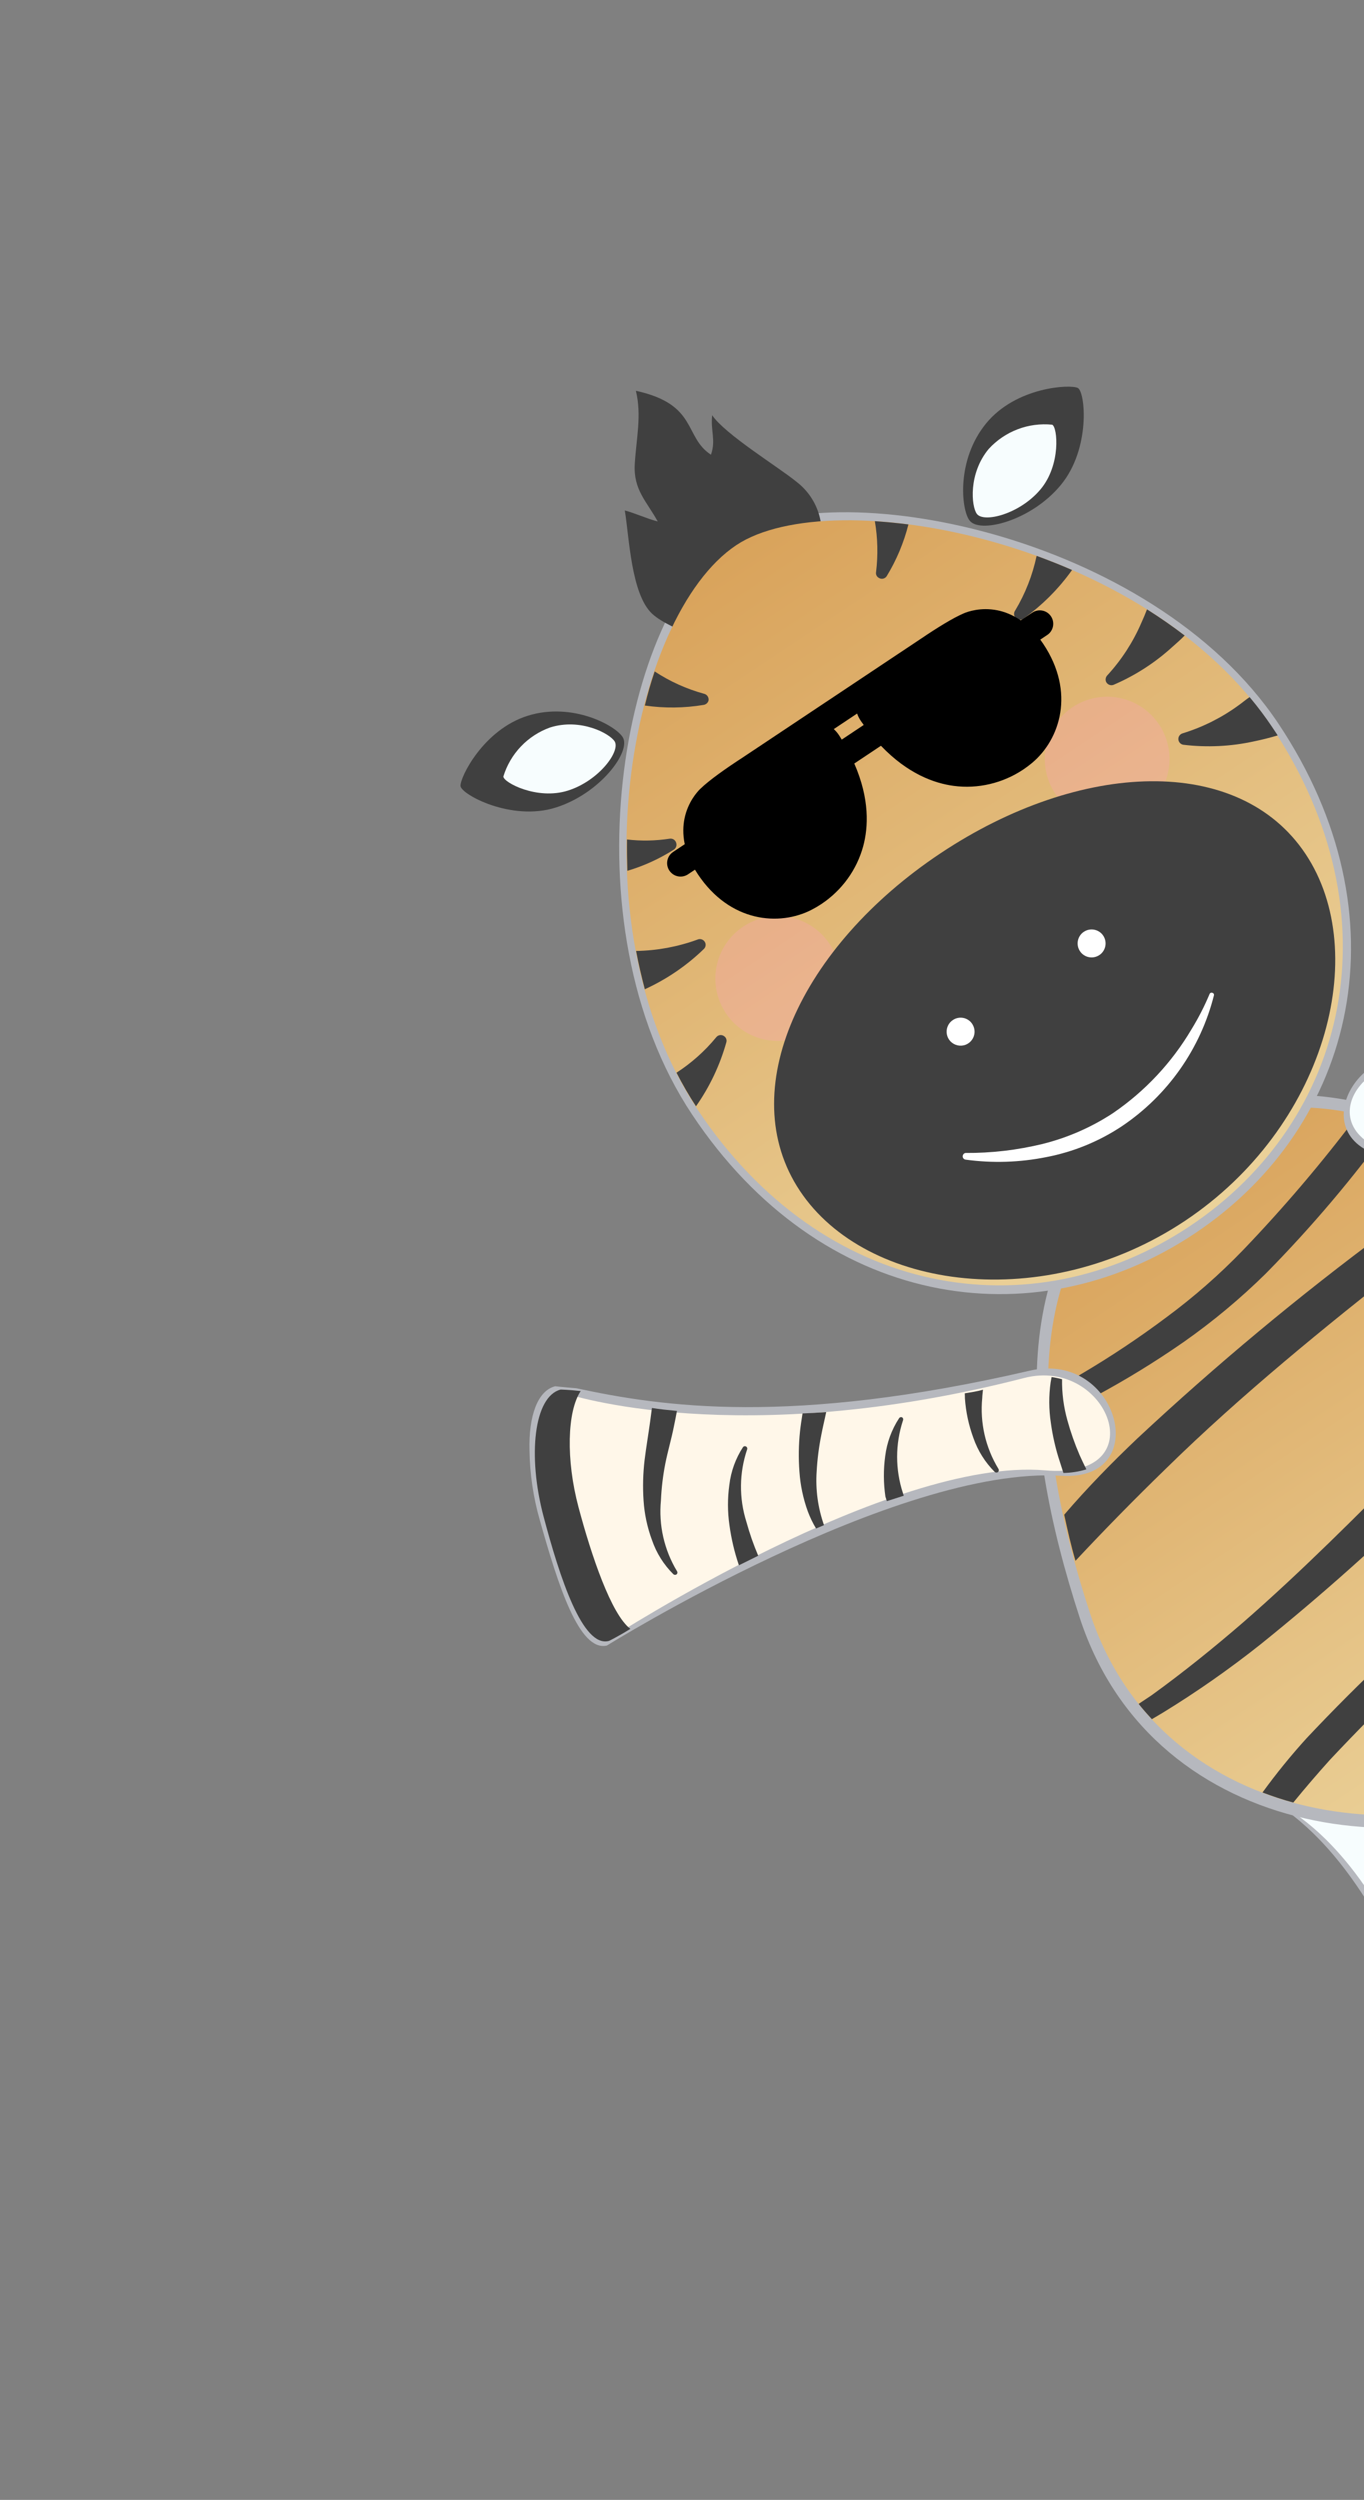 <svg width="119" height="218" viewBox="0 0 119 218" fill="none" xmlns="http://www.w3.org/2000/svg">
<rect x="0" y="0" width="119" height="218" fill="#808080" stroke="none"/>
<path d="M149.825 179.567C149.825 179.567 123.633 161.253 120.951 145.607C120.492 142.897 117.336 142.812 112.092 146.304C106.849 149.796 105.357 154.646 108.152 155.668C123.617 161.409 128.468 191.59 128.468 191.59C129.876 193.704 135.183 192.453 140.435 188.956L141.475 188.263C146.494 184.921 151.155 181.564 149.825 179.567Z" fill="#B6B8BE"/>
<path d="M147.945 178.909C149.253 180.873 144.353 184.34 139.617 187.494C134.873 190.653 130.052 191.749 128.744 189.785C128.744 189.785 123.918 161.917 109.738 156.426C107.148 155.423 108.515 150.981 113.217 147.849C117.962 144.69 120.89 144.794 121.261 147.299C123.409 160.646 147.945 178.909 147.945 178.909Z" fill="#F7FDFE"/>
<path d="M142.082 109.213C157.838 121.669 151.707 145.732 138.489 154.533C125.272 163.335 100.727 160.973 94.206 141.095C88.884 124.767 87.667 108.037 100.885 99.235C114.102 90.433 128.595 98.539 142.082 109.213Z" fill="#B6B8BE"/>
<path d="M141.311 109.823C156.525 121.845 150.603 145.084 137.835 153.587C125.067 162.089 101.363 159.852 95.074 140.612C89.918 124.822 88.748 108.686 101.524 100.178C114.301 91.67 128.283 99.515 141.311 109.823Z" fill="url(#paint0_linear_1458_19127)"/>
<path d="M95.439 121.819C98.154 120.368 100.781 118.759 103.307 117C105.846 115.216 108.233 113.224 110.444 111.047C114.447 106.986 118.135 102.626 121.475 98.006C120.48 97.684 119.49 97.406 118.514 97.167C115.4 101.313 112.04 105.268 108.451 109.01C106.395 111.141 104.164 113.096 101.783 114.856C99.38 116.656 96.879 118.321 94.292 119.844C93.349 120.412 92.386 120.969 91.418 121.518C91.449 122.298 91.485 123.075 91.527 123.847C92.837 123.18 94.116 122.484 95.439 121.819Z" fill="#404040"/>
<path d="M122.851 109.993C125.869 107.671 128.933 105.398 132.043 103.175C131.097 102.604 130.102 102.065 129.165 101.488C126.335 103.372 123.596 105.376 120.872 107.419C113.322 113.01 106.097 119.025 99.229 125.435C97.02 127.531 94.833 129.768 92.846 132.088C93.134 133.422 93.438 134.781 93.829 136.107C96.406 133.35 99.052 130.655 101.768 128.021C108.311 121.61 115.537 115.753 122.851 109.993Z" fill="#404040"/>
<path d="M139.858 108.688C138.939 109.96 137.949 111.233 137 112.441C132.679 117.666 128.067 122.643 123.185 127.347C118.346 132.204 113.553 137.041 108.434 141.496C105.87 143.707 103.228 145.839 100.479 147.826L99.339 148.585C99.707 149.049 100.095 149.487 100.492 149.92L101.482 149.333C104.435 147.522 107.276 145.534 109.989 143.38C115.357 139.06 120.5 134.469 125.397 129.623C127.884 127.258 130.356 124.855 132.729 122.338C135.158 119.845 137.459 117.23 139.622 114.504C140.573 113.286 141.477 112.015 142.334 110.691C141.998 110.386 141.655 110.086 141.286 109.803C140.784 109.429 140.346 109.06 139.858 108.688Z" fill="#404040"/>
<path d="M145.615 126.083C139.632 129.36 133.995 133.231 128.788 137.637C123.574 141.99 118.626 146.652 113.973 151.599C112.612 153.1 111.334 154.673 110.143 156.312C111.027 156.648 111.92 156.943 112.83 157.19C113.862 155.926 114.929 154.683 116.03 153.461C120.606 148.587 125.434 143.956 130.495 139.588C135.501 135.19 140.898 131.259 146.618 127.842C147.794 127.155 148.974 126.49 150.172 125.836C150.093 125.176 149.993 124.521 149.874 123.872C148.453 124.553 147.005 125.302 145.615 126.083Z" fill="#404040"/>
<path d="M126.176 92.905C144.77 103.542 155.98 105.185 163.59 105.788C164.746 105.991 165.412 106.16 165.412 106.16C166.779 106.968 166.875 109.295 165.941 112.151C165.317 114.114 164.432 115.983 163.312 117.711C160.164 122.654 156.689 127.756 154.557 126.484C154.557 126.484 134.904 104.189 120.833 100.884C113.049 99.063 119.295 88.957 126.176 92.905Z" fill="#B6B8BE"/>
<path d="M154.473 125.747C156.508 126.999 159.789 121.822 162.682 117.145C165.569 112.459 166.373 107.731 164.315 106.446C164.315 106.446 148.456 106.951 126.444 93.615C119.981 89.701 112.843 98.792 122.4 100.802C135.705 103.607 154.473 125.747 154.473 125.747Z" fill="#F7FDFE"/>
<path d="M124.934 92.843C124.904 92.995 124.901 93.153 124.87 93.306C124.681 94.479 124.328 95.62 123.823 96.695C123.316 97.752 122.713 98.761 122.021 99.709C121.83 99.98 121.638 100.216 121.444 100.465C120.797 100.252 120.186 99.942 119.631 99.546C119.95 99.214 120.269 98.881 120.552 98.549C121.262 97.732 121.915 96.868 122.506 95.962C123.162 94.952 123.673 93.855 124.025 92.704C124.331 92.727 124.635 92.774 124.934 92.843Z" fill="#404040"/>
<path d="M111.556 63.137C100.398 46.382 72.322 41.206 63.799 46.882C54.26 53.233 49.223 80.436 60.392 97.208C71.56 113.979 90.091 116.982 104.216 107.576C118.341 98.17 122.713 79.892 111.556 63.137Z" fill="#B6B8BE"/>
<path d="M56.917 53.543C55.046 51.834 54.894 46.769 54.509 44.514C55.441 44.759 56.461 45.245 57.382 45.472C56.415 43.714 55.245 42.715 55.379 40.462C55.514 38.211 55.997 36.23 55.477 34.078C60.907 35.268 59.635 38.085 62.025 39.653C62.475 38.381 61.979 37.581 62.132 36.206C63.241 37.871 67.943 40.746 69.479 42.006C70.457 42.748 71.162 43.792 71.485 44.976C71.809 46.16 71.732 47.417 71.267 48.553C70.362 50.802 65.729 57.683 62.998 56.558C63.203 56.253 58.559 55.033 56.917 53.543Z" fill="#404040"/>
<path d="M110.979 63.425C100.06 47.028 72.577 41.985 64.237 47.539C54.898 53.758 49.962 80.389 60.88 96.786C71.799 113.183 89.981 116.13 103.79 106.935C117.598 97.74 121.904 79.831 110.979 63.425Z" fill="url(#paint1_linear_1458_19127)"/>
<path d="M70.778 72.859C70.932 73.206 70.983 73.59 70.927 73.966C70.87 74.341 70.708 74.693 70.459 74.98C70.21 75.266 69.885 75.476 69.521 75.585C69.157 75.693 68.769 75.696 68.404 75.593C68.038 75.489 67.71 75.284 67.457 75C67.204 74.717 67.037 74.368 66.976 73.993C66.914 73.618 66.96 73.234 67.109 72.884C67.258 72.535 67.503 72.235 67.816 72.02C68.066 71.88 68.34 71.79 68.624 71.756C68.909 71.723 69.197 71.746 69.472 71.823C69.747 71.901 70.004 72.033 70.228 72.211C70.453 72.389 70.639 72.609 70.778 72.859Z" fill="#21141D"/>
<path d="M69.147 74.017C69.225 74.094 69.284 74.188 69.322 74.291C69.359 74.395 69.373 74.505 69.362 74.614C69.351 74.723 69.316 74.829 69.26 74.923C69.204 75.017 69.127 75.097 69.035 75.158C68.944 75.219 68.84 75.259 68.732 75.275C68.623 75.29 68.512 75.282 68.407 75.25C68.303 75.217 68.206 75.162 68.125 75.088C68.044 75.014 67.981 74.922 67.94 74.821C67.862 74.743 67.802 74.65 67.765 74.547C67.728 74.443 67.714 74.333 67.725 74.224C67.735 74.115 67.77 74.009 67.826 73.915C67.883 73.821 67.96 73.74 68.051 73.68C68.142 73.619 68.246 73.579 68.355 73.563C68.463 73.547 68.574 73.556 68.679 73.588C68.784 73.621 68.88 73.676 68.961 73.75C69.042 73.824 69.105 73.915 69.147 74.017Z" fill="white"/>
<path d="M87.192 61.929C87.347 62.279 87.398 62.665 87.339 63.043C87.281 63.421 87.116 63.774 86.863 64.061C86.61 64.348 86.28 64.556 85.913 64.661C85.545 64.766 85.155 64.764 84.789 64.654C84.422 64.544 84.095 64.332 83.846 64.042C83.597 63.752 83.436 63.397 83.382 63.018C83.329 62.64 83.385 62.254 83.544 61.906C83.703 61.559 83.959 61.264 84.28 61.057C84.783 60.792 85.37 60.735 85.914 60.898C86.459 61.061 86.917 61.431 87.192 61.929Z" fill="#21141D"/>
<path d="M85.544 63.099C85.598 63.228 85.615 63.37 85.591 63.508C85.568 63.647 85.506 63.775 85.412 63.88C85.318 63.984 85.197 64.059 85.062 64.097C84.927 64.135 84.784 64.134 84.649 64.094C84.515 64.054 84.395 63.976 84.303 63.87C84.211 63.764 84.151 63.635 84.13 63.496C84.109 63.357 84.128 63.216 84.184 63.087C84.24 62.959 84.332 62.849 84.449 62.771C84.637 62.669 84.859 62.647 85.064 62.709C85.269 62.77 85.442 62.91 85.544 63.099Z" fill="white"/>
<path d="M54.33 64.289C55.092 65.523 52.347 69.214 48.469 70.426C44.591 71.639 40.241 69.274 40.177 68.547C40.114 67.82 42.16 63.623 46.052 62.413C49.944 61.203 53.712 63.271 54.33 64.289Z" fill="#404040"/>
<path d="M84.565 45.356C85.38 46.58 89.946 45.461 92.56 42.279C95.174 39.096 94.683 34.173 94.037 33.834C93.391 33.496 88.657 33.729 86.042 36.911C83.428 40.094 83.859 44.385 84.565 45.356Z" fill="#404040"/>
<path d="M85.222 44.81C85.818 45.615 88.936 44.848 90.759 42.697C92.583 40.546 92.266 37.237 91.794 37.034C90.772 36.932 89.74 37.069 88.781 37.435C87.821 37.801 86.96 38.385 86.265 39.142C84.473 41.285 84.74 44.158 85.222 44.81Z" fill="#F7FDFE"/>
<path d="M53.628 64.659C54.141 65.519 52.231 68.1 49.538 68.945C46.844 69.79 43.919 68.229 43.914 67.716C44.214 66.734 44.739 65.835 45.448 65.092C46.156 64.349 47.029 63.782 47.996 63.436C50.659 62.6 53.204 63.968 53.628 64.659Z" fill="#F7FDFE"/>
<path d="M61.433 74.36C60.99 74.069 60.665 73.631 60.513 73.123C60.373 72.615 60.373 72.08 60.514 71.572C60.633 71.061 60.859 70.58 61.177 70.162C61.494 69.743 61.896 69.397 62.357 69.144C61.864 69.938 61.471 70.789 61.185 71.678C60.946 72.573 61.034 73.524 61.433 74.36Z" fill="black"/>
<path d="M88.953 56.852C88.33 56.185 87.499 55.751 86.596 55.622C85.665 55.542 84.728 55.577 83.805 55.726C84.204 55.393 84.667 55.145 85.165 55C85.663 54.854 86.186 54.813 86.701 54.878C87.242 54.968 87.746 55.206 88.157 55.567C88.562 55.891 88.843 56.345 88.953 56.852Z" fill="black"/>
<path opacity="0.27" d="M101.119 63.179C101.715 64.075 102.033 65.127 102.031 66.203C102.029 67.279 101.709 68.33 101.11 69.224C100.51 70.118 99.66 70.813 98.665 71.224C97.67 71.634 96.576 71.74 95.521 71.528C94.466 71.317 93.498 70.797 92.738 70.035C91.979 69.273 91.462 68.303 91.254 67.247C91.046 66.192 91.155 65.098 91.569 64.105C91.982 63.111 92.68 62.263 93.576 61.666C94.777 60.867 96.246 60.577 97.661 60.861C99.075 61.144 100.319 61.978 101.119 63.179Z" fill="#FF9FC1"/>
<path opacity="0.27" d="M72.379 82.318C72.975 83.213 73.293 84.266 73.291 85.342C73.289 86.418 72.969 87.469 72.369 88.362C71.77 89.256 70.92 89.952 69.925 90.362C68.93 90.772 67.836 90.878 66.781 90.667C65.726 90.455 64.758 89.936 63.998 89.174C63.239 88.412 62.722 87.442 62.514 86.386C62.306 85.33 62.415 84.237 62.828 83.243C63.242 82.25 63.94 81.401 64.836 80.805C65.43 80.408 66.097 80.132 66.798 79.993C67.499 79.854 68.221 79.855 68.921 79.995C69.622 80.136 70.288 80.413 70.882 80.812C71.475 81.21 71.984 81.722 72.379 82.318Z" fill="#FF9FC1"/>
<path d="M113.9 74.468C119.703 83.182 115.573 98.343 103.379 106.463C91.186 114.583 75.583 112.55 69.785 103.844C63.988 95.138 69.855 82.532 82.049 74.412C94.243 66.292 108.096 65.753 113.9 74.468Z" fill="#404040"/>
<path d="M84.842 89.325C84.969 89.529 85.032 89.765 85.025 90.005C85.017 90.245 84.939 90.478 84.8 90.673C84.661 90.869 84.468 91.019 84.244 91.106C84.02 91.192 83.775 91.21 83.541 91.158C83.307 91.106 83.093 90.986 82.926 90.814C82.76 90.641 82.648 90.423 82.605 90.187C82.562 89.951 82.589 89.707 82.684 89.486C82.778 89.266 82.936 89.078 83.137 88.947C83.272 88.856 83.425 88.794 83.585 88.764C83.746 88.734 83.911 88.737 84.07 88.772C84.229 88.807 84.38 88.874 84.513 88.969C84.645 89.064 84.757 89.185 84.842 89.325Z" fill="white"/>
<path d="M95.911 83.286C96.472 82.913 96.624 82.156 96.251 81.595C95.877 81.034 95.12 80.882 94.559 81.255C93.998 81.629 93.846 82.386 94.22 82.947C94.593 83.508 95.35 83.66 95.911 83.286Z" fill="white"/>
<path d="M84.215 100.543C86.494 100.558 88.766 100.291 90.98 99.751C93.156 99.206 95.224 98.3 97.099 97.069C99.899 95.158 102.243 92.654 103.965 89.734C104.565 88.755 105.088 87.732 105.531 86.673C105.552 86.628 105.59 86.592 105.636 86.575C105.683 86.557 105.735 86.559 105.78 86.579C105.823 86.59 105.861 86.617 105.885 86.653C105.91 86.69 105.92 86.735 105.913 86.779C104.741 91.443 101.886 95.509 97.898 98.196C95.897 99.529 93.65 100.449 91.29 100.902C88.965 101.37 86.578 101.444 84.228 101.123C84.19 101.116 84.153 101.102 84.12 101.08C84.087 101.059 84.059 101.031 84.037 100.998C84.015 100.965 84 100.929 83.993 100.89C83.986 100.851 83.987 100.812 83.996 100.773C84.007 100.718 84.033 100.668 84.072 100.627C84.111 100.586 84.16 100.557 84.215 100.543Z" fill="white"/>
<path d="M88.558 53.823C88.633 53.936 88.749 54.014 88.882 54.041C89.015 54.067 89.152 54.04 89.265 53.965C90.914 52.793 92.355 51.354 93.53 49.707C92.51 49.257 91.473 48.855 90.438 48.474C90.083 50.156 89.451 51.767 88.566 53.241C88.506 53.325 88.472 53.426 88.471 53.531C88.469 53.635 88.5 53.737 88.558 53.823Z" fill="#404040"/>
<path d="M77.352 50.255C78.21 48.852 78.851 47.327 79.254 45.733C78.255 45.605 77.271 45.515 76.325 45.448C76.576 46.913 76.612 48.407 76.431 49.883C76.412 49.979 76.423 50.079 76.463 50.169C76.503 50.258 76.57 50.333 76.655 50.382C76.709 50.42 76.77 50.446 76.835 50.46C76.899 50.474 76.965 50.475 77.03 50.463C77.095 50.451 77.156 50.427 77.212 50.391C77.267 50.356 77.314 50.309 77.352 50.255Z" fill="#404040"/>
<path d="M102.291 56.404C102.657 56.088 103.045 55.733 103.353 55.42C102.294 54.612 101.199 53.851 100.068 53.139C99.915 53.541 99.751 53.926 99.571 54.323C98.846 56.001 97.844 57.546 96.606 58.892C96.538 58.963 96.491 59.052 96.47 59.148C96.45 59.245 96.456 59.345 96.49 59.438C96.542 59.56 96.639 59.658 96.762 59.711C96.884 59.764 97.022 59.767 97.147 59.721C99.035 58.911 100.774 57.79 102.291 56.404Z" fill="#404040"/>
<path d="M103.171 63.951C103.06 63.983 102.964 64.053 102.897 64.147C102.83 64.242 102.798 64.356 102.805 64.472C102.812 64.587 102.858 64.697 102.936 64.783C103.013 64.868 103.118 64.925 103.232 64.944C105.295 65.194 107.385 65.094 109.414 64.648C110.099 64.504 110.782 64.338 111.472 64.13C111.317 63.897 111.162 63.664 111.001 63.423C110.389 62.509 109.728 61.63 109.02 60.789C108.703 61 108.415 61.252 108.096 61.477C106.605 62.572 104.94 63.408 103.171 63.951Z" fill="#404040"/>
<path d="M61.401 61.467C61.497 61.449 61.587 61.405 61.66 61.34C61.733 61.274 61.786 61.189 61.814 61.095C61.838 60.963 61.81 60.827 61.735 60.715C61.661 60.604 61.546 60.525 61.415 60.496C59.889 60.079 58.438 59.423 57.117 58.552C56.798 59.498 56.506 60.485 56.261 61.525C57.967 61.773 59.701 61.753 61.401 61.467Z" fill="#404040"/>
<path d="M63.369 90.889C63.396 90.794 63.393 90.694 63.361 90.601C63.33 90.509 63.27 90.428 63.191 90.37C63.139 90.328 63.08 90.297 63.015 90.279C62.951 90.261 62.884 90.256 62.818 90.264C62.752 90.273 62.688 90.294 62.63 90.327C62.572 90.361 62.522 90.405 62.481 90.458C61.493 91.658 60.326 92.699 59.021 93.543C59.535 94.549 60.102 95.527 60.72 96.473C61.914 94.776 62.81 92.887 63.369 90.889Z" fill="#404040"/>
<path d="M59.006 73.549C58.983 73.417 58.908 73.299 58.798 73.221C58.688 73.144 58.551 73.113 58.419 73.136C57.189 73.326 55.94 73.35 54.705 73.206C54.696 74.113 54.709 75.017 54.734 75.938C56.178 75.51 57.555 74.88 58.823 74.068C58.899 74.007 58.956 73.926 58.989 73.835C59.021 73.743 59.027 73.644 59.006 73.549Z" fill="#404040"/>
<path d="M60.844 81.937C59.129 82.563 57.321 82.897 55.496 82.927C55.709 84.059 55.969 85.171 56.26 86.275L56.318 86.237C58.203 85.37 59.928 84.189 61.417 82.745C61.486 82.675 61.534 82.587 61.553 82.49C61.572 82.394 61.563 82.295 61.526 82.204C61.499 82.141 61.461 82.084 61.412 82.036C61.363 81.988 61.305 81.951 61.241 81.926C61.178 81.901 61.109 81.889 61.041 81.891C60.973 81.893 60.906 81.909 60.844 81.937Z" fill="#404040"/>
<path d="M89.846 119.526C68.974 124.355 57.732 122.664 50.287 121.059C49.134 120.967 48.436 120.886 48.436 120.886C46.901 121.273 46.116 123.477 46.195 126.476C46.224 128.536 46.527 130.582 47.095 132.562C48.683 138.206 50.528 144.063 52.95 143.497C52.95 143.497 78.184 127.798 92.594 128.694C100.662 129.196 97.58 117.741 89.846 119.526Z" fill="#B6B8BE"/>
<path d="M53.294 142.83C51 143.47 49.33 137.537 47.911 132.226C46.503 126.912 47.087 122.147 49.4 121.532C49.4 121.532 64.438 126.584 89.367 120.161C96.672 118.283 100.895 129.069 91.161 128.218C77.671 127.08 53.294 142.83 53.294 142.83Z" fill="#FFF7E9"/>
<path d="M50.47 131.427C49.37 127.306 49.476 123.083 50.661 121.306C49.571 121.183 48.907 121.175 48.907 121.175C46.591 121.781 46.013 126.923 47.421 132.236C48.83 137.55 50.835 143.743 53.136 143.09C53.136 143.09 53.873 142.738 54.995 142.043C53.33 140.781 51.603 135.685 50.47 131.427Z" fill="#404040"/>
<path d="M65.116 132.699C64.465 130.637 64.491 128.422 65.189 126.375C65.202 126.329 65.198 126.28 65.178 126.236C65.159 126.193 65.125 126.157 65.082 126.135C65.04 126.113 64.991 126.106 64.944 126.116C64.897 126.126 64.855 126.151 64.825 126.188C64.18 127.178 63.771 128.304 63.632 129.478C63.468 130.652 63.471 131.842 63.641 133.014C63.801 134.176 64.069 135.321 64.443 136.433L64.464 136.499L66.15 135.665C65.739 134.701 65.393 133.71 65.116 132.699Z" fill="#404040"/>
<path d="M91.746 120.083L91.662 120.54C91.496 121.712 91.502 122.903 91.68 124.073C91.837 125.236 92.102 126.381 92.472 127.494C92.57 127.799 92.664 128.094 92.777 128.447C93.455 128.437 94.129 128.331 94.777 128.132C94.57 127.715 94.372 127.295 94.19 126.892C93.763 125.901 93.405 124.883 93.119 123.843C92.795 122.681 92.639 121.479 92.658 120.274C92.358 120.191 92.054 120.127 91.746 120.083Z" fill="#404040"/>
<path d="M59.063 137.012C57.944 135.157 57.453 132.991 57.662 130.835C57.71 129.753 57.839 128.677 58.047 127.614C58.252 126.582 58.575 125.492 58.8 124.359C58.89 123.92 58.981 123.482 59.059 123.037C58.269 122.964 57.53 122.886 56.877 122.781L56.72 123.965C56.569 125.063 56.378 126.174 56.235 127.333C56.098 128.503 56.068 129.683 56.147 130.859C56.224 132.038 56.472 133.2 56.884 134.308C57.269 135.429 57.907 136.447 58.75 137.28C58.786 137.31 58.83 137.328 58.876 137.331C58.923 137.335 58.969 137.325 59.009 137.302C59.055 137.271 59.086 137.223 59.096 137.168C59.106 137.114 59.094 137.058 59.063 137.012Z" fill="#404040"/>
<path d="M69.746 128.339C69.826 129.521 70.072 130.687 70.477 131.801C70.671 132.319 70.911 132.818 71.196 133.292L71.889 132.997C71.358 131.494 71.14 129.899 71.248 128.309C71.309 127.231 71.447 126.159 71.659 125.101C71.78 124.463 71.946 123.801 72.08 123.138C71.371 123.187 70.672 123.233 70.017 123.253C69.938 123.762 69.853 124.283 69.796 124.826C69.674 125.993 69.657 127.169 69.746 128.339Z" fill="#404040"/>
<path d="M84.182 121.939C84.264 123.118 84.512 124.279 84.92 125.389C85.309 126.508 85.947 127.524 86.786 128.361C86.823 128.391 86.869 128.408 86.917 128.412C86.965 128.415 87.013 128.404 87.054 128.38C87.098 128.347 87.127 128.299 87.137 128.245C87.147 128.192 87.137 128.136 87.108 128.09C85.978 126.237 85.482 124.066 85.694 121.906C85.7 121.663 85.738 121.42 85.756 121.183C85.242 121.348 84.694 121.408 84.168 121.503C84.182 121.645 84.177 121.794 84.182 121.939Z" fill="#404040"/>
<path d="M78.786 123.846C78.803 123.802 78.804 123.753 78.79 123.708C78.775 123.663 78.746 123.625 78.707 123.598C78.658 123.575 78.603 123.571 78.551 123.587C78.5 123.604 78.457 123.639 78.431 123.687C77.785 124.679 77.374 125.806 77.228 126.981C77.069 128.153 77.075 129.343 77.247 130.513C77.29 130.647 77.33 130.77 77.372 130.904L78.849 130.431C78.823 130.369 78.803 130.305 78.787 130.24C78.096 128.165 78.096 125.921 78.786 123.846Z" fill="#404040"/>
<g clip-path="url(#clip0_1458_19127)">
<path d="M90.067 53.422L89.051 54.098C88.305 53.585 87.591 53.337 87.016 53.221C85.561 52.929 84.415 53.345 84.098 53.479C83.135 53.888 81.735 54.759 80.362 55.688C80.357 55.691 80.353 55.693 80.349 55.696C80.349 55.696 80.349 55.696 80.349 55.696L64.853 66.019C64.851 66.02 64.85 66.022 64.848 66.023C63.36 66.987 61.879 68.026 61.078 68.808C60.832 69.049 60.007 69.946 59.715 71.401C59.6 71.976 59.554 72.73 59.739 73.617L58.724 74.293C58.185 74.652 58.039 75.379 58.398 75.918C58.757 76.457 59.484 76.602 60.023 76.244L60.632 75.838C60.709 75.968 60.791 76.099 60.88 76.232C63.681 80.439 67.995 80.787 70.817 79.33C71.111 79.178 71.395 79.01 71.668 78.829C73.45 77.641 74.757 75.844 75.313 73.776C75.752 72.144 75.891 69.686 74.531 66.582L76.857 65.033C79.197 67.484 81.517 68.305 83.193 68.529C85.316 68.813 87.478 68.3 89.261 67.113C89.533 66.932 89.798 66.734 90.051 66.521C92.484 64.48 93.826 60.366 91.024 56.158C90.936 56.026 90.847 55.899 90.757 55.778L91.366 55.372C91.904 55.014 92.05 54.286 91.692 53.747C91.333 53.209 90.605 53.063 90.067 53.422ZM75.354 63.219L73.437 64.496C73.365 64.378 73.292 64.26 73.216 64.141C73.082 63.931 72.922 63.744 72.741 63.58L74.777 62.224C74.858 62.453 74.97 62.674 75.112 62.879C75.192 62.995 75.273 63.108 75.354 63.219Z" fill="black"/>
</g>
<defs>
<linearGradient id="paint0_linear_1458_19127" x1="101.614" y1="100.118" x2="137.408" y2="153.871" gradientUnits="userSpaceOnUse">
<stop stop-color="#D9A35B"/>
<stop offset="1" stop-color="#EBD29A"/>
</linearGradient>
<linearGradient id="paint1_linear_1458_19127" x1="64.242" y1="47.536" x2="103.794" y2="106.932" gradientUnits="userSpaceOnUse">
<stop stop-color="#D9A35B"/>
<stop offset="1" stop-color="#EBD29A"/>
</linearGradient>
<clipPath id="clip0_1458_19127">
<rect width="40" height="40" fill="white" transform="translate(48.729 61.398) rotate(-33.66)"/>
</clipPath>
</defs>
</svg>
